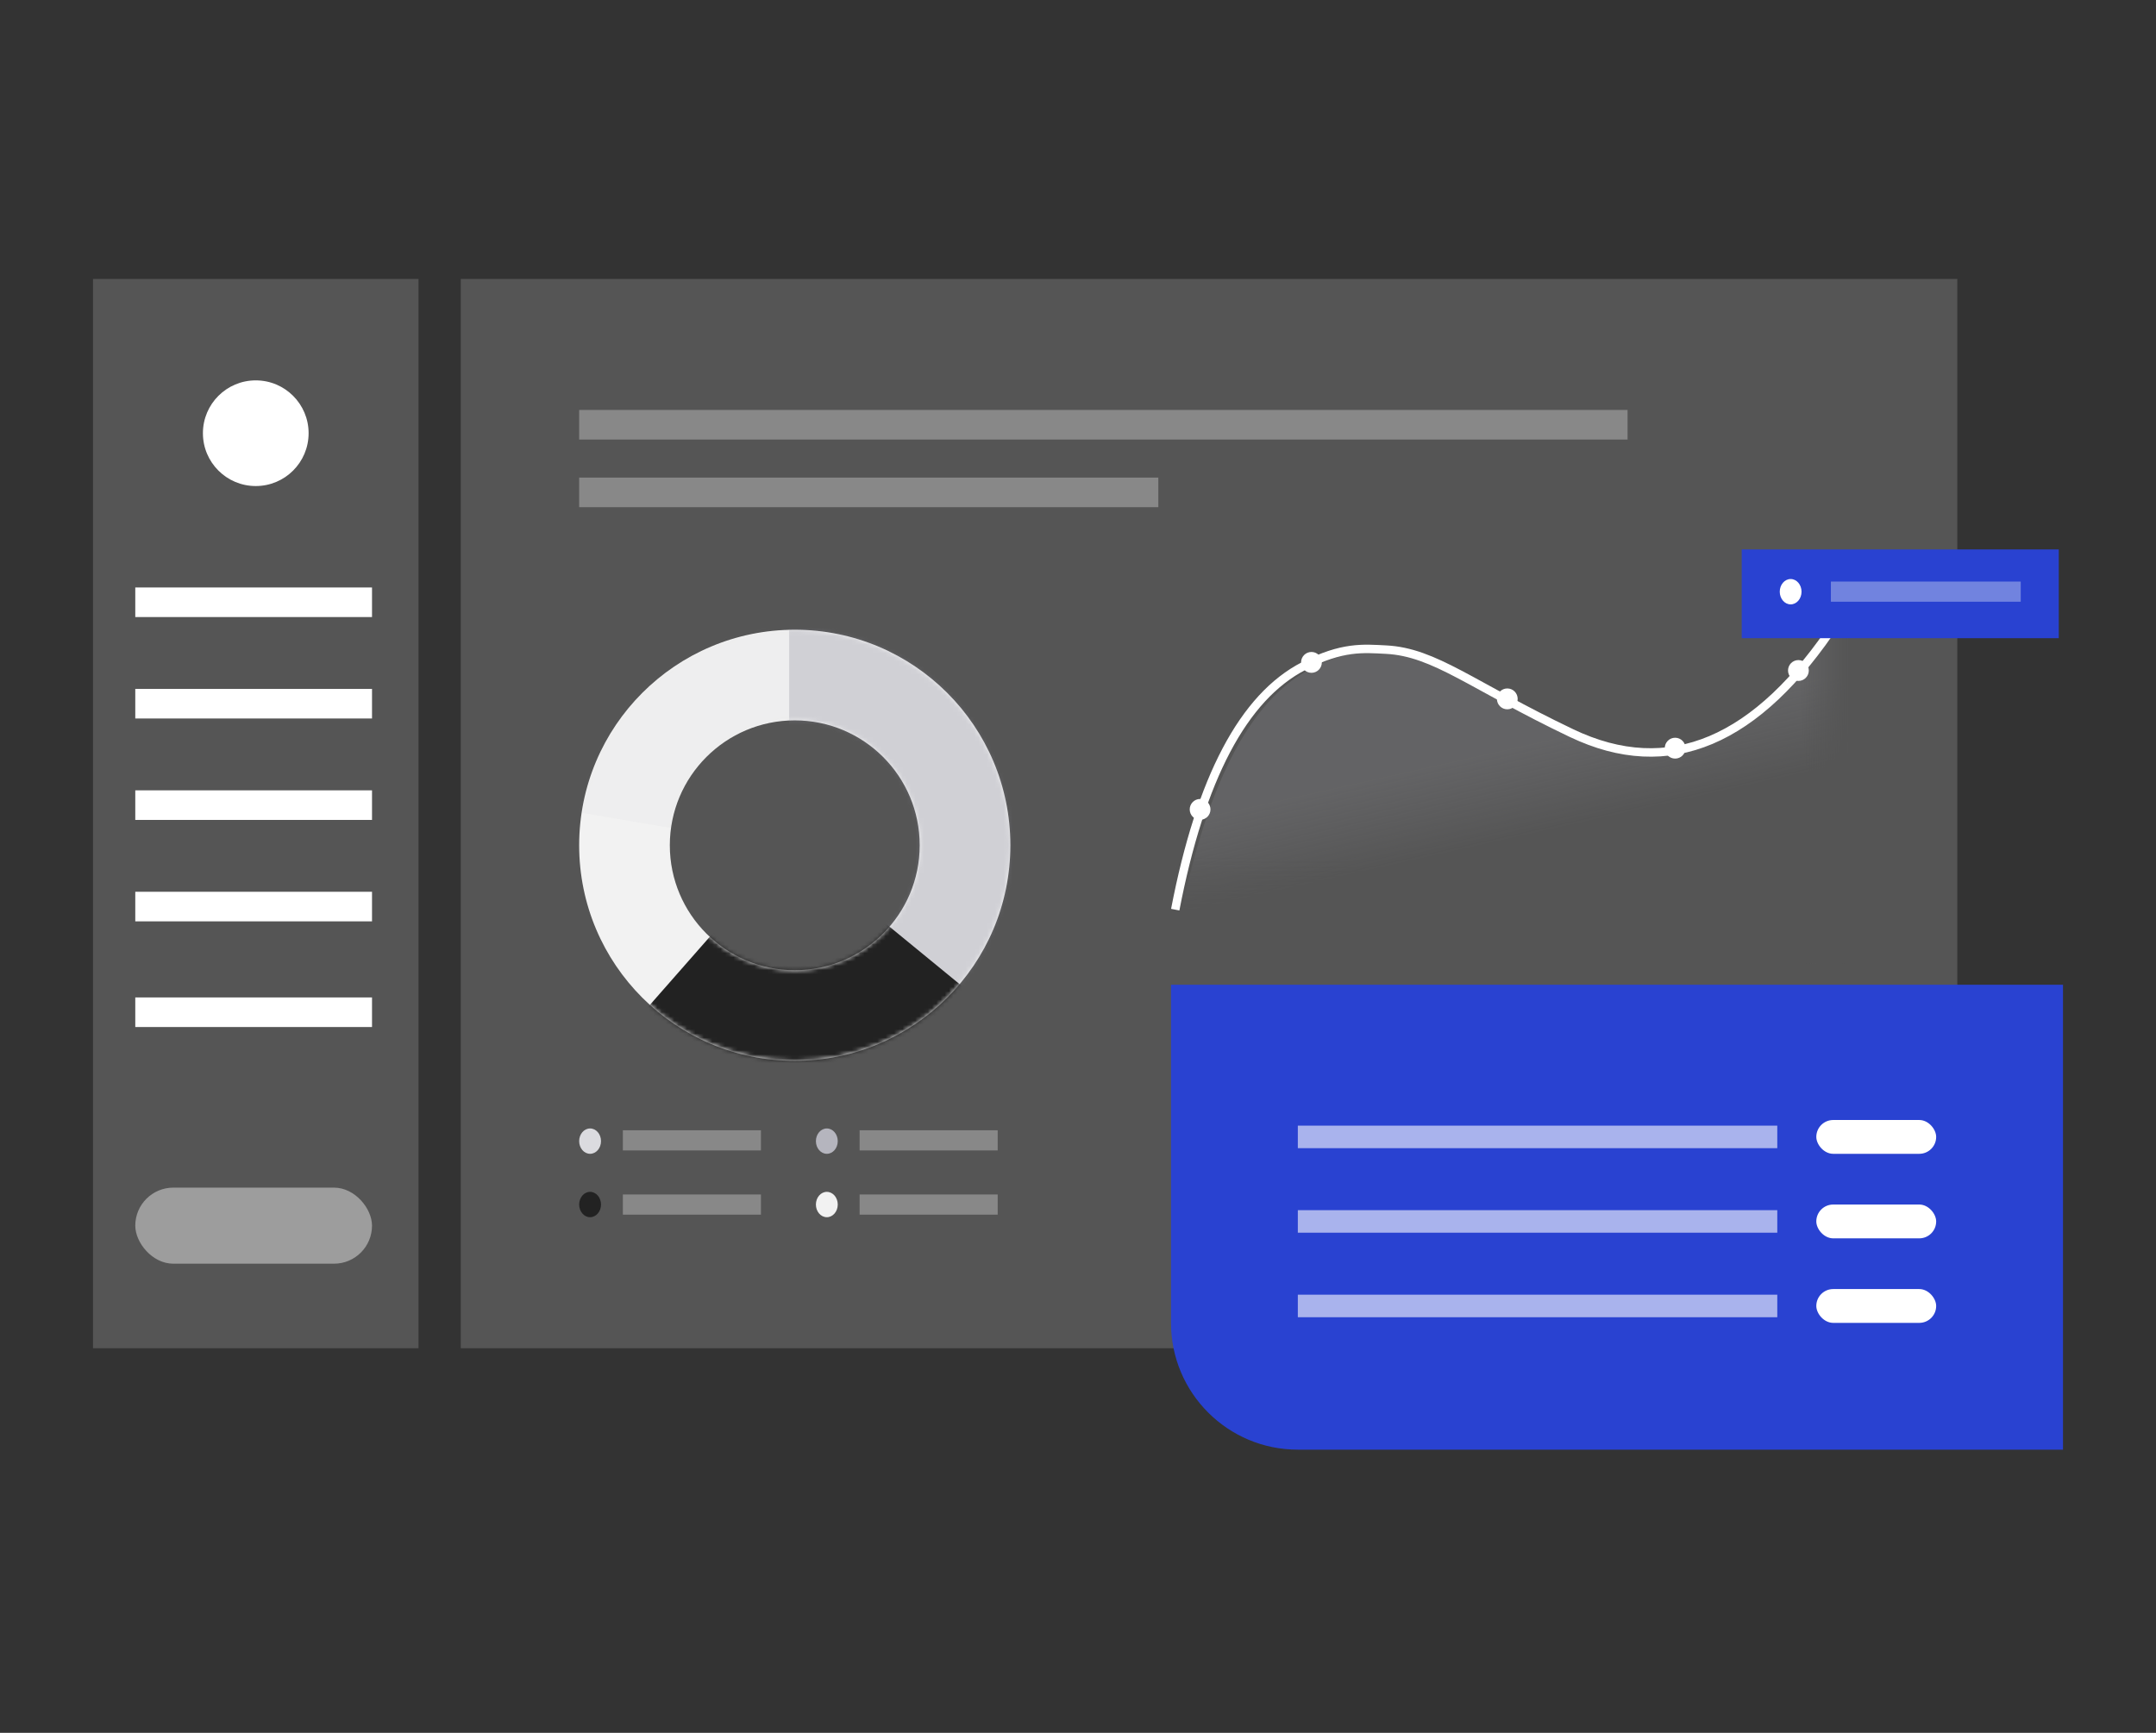 <?xml version="1.0" encoding="UTF-8"?>
<svg width="510px" height="410px" viewBox="0 0 510 410" version="1.1" xmlns="http://www.w3.org/2000/svg" xmlns:xlink="http://www.w3.org/1999/xlink">
    <rect x="0" y="0" width="510" height="410" fill="#333333" stroke="none"/>
    <title>Portal By Koop@3x</title>
    <defs>
        <linearGradient x1="62.857%" y1="36.218%" x2="40.118%" y2="46.299%" id="linearGradient-1">
            <stop stop-color="#BABAC7" stop-opacity="0" offset="0%"></stop>
            <stop stop-color="#AFAFB9" offset="100%"></stop>
        </linearGradient>
        <linearGradient x1="50%" y1="0%" x2="50%" y2="100%" id="linearGradient-2">
            <stop stop-color="#555555" stop-opacity="0" offset="0%"></stop>
            <stop stop-color="#555555" offset="100%"></stop>
        </linearGradient>
        <linearGradient x1="50%" y1="0%" x2="50%" y2="100%" id="linearGradient-3">
            <stop stop-color="#555555" stop-opacity="0" offset="0%"></stop>
            <stop stop-color="#555555" offset="100%"></stop>
        </linearGradient>
        <path d="M51,0 C79.167,0 102,22.833 102,51 C102,79.167 79.167,102 51,102 C22.833,102 0,79.167 0,51 C0,22.833 22.833,0 51,0 Z M51,21.446 C34.678,21.446 21.446,34.678 21.446,51 C21.446,67.322 34.678,80.554 51,80.554 C67.322,80.554 80.554,67.322 80.554,51 C80.554,34.678 67.322,21.446 51,21.446 Z" id="path-4"></path>
    </defs>
    <g id="Portal-By-Koop" stroke="none" stroke-width="1" fill="none" fill-rule="evenodd">
        <rect fill="#222222" opacity="0" x="0" y="0" width="510" height="410"></rect>
        <g id="Group-13" transform="translate(22, 66)">
            <rect id="Rectangle" fill="#555555" x="0" y="0" width="77" height="253"></rect>
            <rect id="Rectangle" fill="#FFFFFF" x="10" y="73" width="56" height="7"></rect>
            <rect id="Rectangle" fill="#FFFFFF" x="10" y="97" width="56" height="7"></rect>
            <rect id="Rectangle" fill="#FFFFFF" x="10" y="121" width="56" height="7"></rect>
            <rect id="Rectangle" fill="#FFFFFF" x="10" y="145" width="56" height="7"></rect>
            <rect id="Rectangle" fill="#FFFFFF" x="10" y="170" width="56" height="7"></rect>
            <rect id="Rectangle" fill-opacity="0.424" fill="#FFFFFF" x="10" y="215" width="56" height="18" rx="9"></rect>
            <rect id="Rectangle" fill="#555555" x="87" y="0" width="354" height="253"></rect>
            <rect id="Rectangle" fill="#FFFFFF" opacity="0.304" x="115" y="31" width="248" height="7"></rect>
            <rect id="Rectangle" fill="#FFFFFF" opacity="0.304" x="115" y="47" width="137" height="7"></rect>
            <circle id="Oval" fill="#FFFFFF" cx="38.5" cy="36.5" r="12.5"></circle>
            <path d="M255,167 L466,167 L466,277 L285,277 C268.431,277 255,263.569 255,247 L255,167 L255,167 Z" id="Rectangle" fill="#2942D1"></path>
            <g id="Group-7" transform="translate(285, 199)" fill="#FFFFFF">
                <rect id="Rectangle" x="122.646" y="0" width="28.354" height="8" rx="4"></rect>
                <rect id="Rectangle" opacity="0.6" x="0" y="1.333" width="113.415" height="5.333"></rect>
            </g>
            <g id="Group-7" transform="translate(285, 219)" fill="#FFFFFF">
                <rect id="Rectangle" x="122.646" y="0" width="28.354" height="8" rx="4"></rect>
                <rect id="Rectangle" opacity="0.6" x="0" y="1.333" width="113.415" height="5.333"></rect>
            </g>
            <g id="Group-7" transform="translate(285, 239)" fill="#FFFFFF">
                <rect id="Rectangle" x="122.646" y="0" width="28.354" height="8" rx="4"></rect>
                <rect id="Rectangle" opacity="0.6" x="0" y="1.333" width="113.415" height="5.333"></rect>
            </g>
            <g id="Group-3" transform="translate(115, 201)">
                <ellipse id="Oval" fill="#DBDBDF" cx="2.585" cy="3" rx="2.585" ry="3"></ellipse>
                <rect id="Rectangle" fill="#FFFFFF" opacity="0.304" x="10.34" y="0.429" width="32.66" height="4.771"></rect>
            </g>
            <g id="Group-4" transform="translate(115, 216)">
                <ellipse id="Oval" fill="#222222" cx="2.585" cy="3" rx="2.585" ry="3"></ellipse>
                <rect id="Rectangle" fill="#FFFFFF" opacity="0.304" x="10.34" y="0.624" width="32.66" height="4.771"></rect>
            </g>
            <g id="Group-5" transform="translate(171, 201)">
                <ellipse id="Oval" fill="#B5B5BE" cx="2.585" cy="3" rx="2.585" ry="3"></ellipse>
                <rect id="Rectangle" fill="#FFFFFF" opacity="0.304" x="10.34" y="0.429" width="32.66" height="4.771"></rect>
            </g>
            <g id="Group-6" transform="translate(171, 216)">
                <ellipse id="Oval" fill="#F2F2F2" cx="2.585" cy="3" rx="2.585" ry="3"></ellipse>
                <rect id="Rectangle" fill="#FFFFFF" opacity="0.304" x="10.34" y="0.624" width="32.66" height="4.771"></rect>
            </g>
            <g id="Group" transform="translate(256, 77)">
                <path d="M119.814,-39.186 L39.186,-39.186 C59.951,-26.837 70.71,-12.563 72.921,1.561 C74.133,9.303 75.103,17.751 70.739,26.026 C58.086,50.023 51.378,57.391 50.718,69.172 C50.413,74.602 49.813,79.653 55.055,88.893 C63.295,103.416 84.881,113.723 119.814,119.814" id="Path" fill="url(#linearGradient-1)" opacity="0.162" transform="translate(79.5, 40.314) rotate(90) translate(-79.5, -40.314) "></path>
                <rect id="Rectangle" fill="url(#linearGradient-2)" x="0" y="59.527" width="156.908" height="21.266"></rect>
                <polygon id="Rectangle" fill="url(#linearGradient-3)" transform="translate(153.247, 45.552) scale(-1, 1) rotate(90) translate(-153.247, -45.552) " points="113.799 39.799 192.695 39.799 192.695 51.305 113.799 51.305"></polygon>
                <path d="M44.142,-40.142 C72.766,-21.323 81.592,-0.41 70.618,22.596 C59.351,46.218 51.436,54.925 50.848,66.522 C50.577,71.868 50.042,76.839 54.71,85.934 C62.047,100.23 81.267,110.376 112.372,116.372" id="Path" stroke="#FFFFFF" stroke-width="2" transform="translate(78.257, 38.115) rotate(90) translate(-78.257, -38.115) "></path>
                <ellipse id="Oval" fill="#FFFFFF" cx="5.882" cy="48.51" rx="2.456" ry="2.467"></ellipse>
                <ellipse id="Oval" fill="#FFFFFF" cx="32.224" cy="13.726" rx="2.456" ry="2.467"></ellipse>
                <ellipse id="Oval" fill="#FFFFFF" cx="78.55" cy="22.359" rx="2.456" ry="2.467"></ellipse>
                <ellipse id="Oval" fill="#FFFFFF" cx="118.253" cy="34.02" rx="2.456" ry="2.467"></ellipse>
                <ellipse id="Oval" fill="#FFFFFF" cx="147.413" cy="15.646" rx="2.456" ry="2.467"></ellipse>
            </g>
            <g id="Path-8" transform="translate(115, 83)">
                <mask id="mask-5" fill="white">
                    <use xlink:href="#path-4"></use>
                </mask>
                <use id="Combined-Shape" fill="#F2F2F2" xlink:href="#path-4"></use>
                <polygon fill="#848495" opacity="0.551" mask="url(#mask-5)" points="49.675 50.119 49.675 -8.61 139.753 28.273 100.886 96.039"></polygon>
                <polygon id="Path-9" fill="#222222" mask="url(#mask-5)" points="49.923 51 100.675 92.614 56.469 111.273 4.636 102.527"></polygon>
                <polygon id="Path-10" fill="#848495" opacity="0.2" mask="url(#mask-5)" points="49.675 51.662 -7.948 41.839 9.369 0.625 49.675 -13.247"></polygon>
            </g>
            <rect id="Rectangle" fill="#2942D1" x="390" y="64" width="75" height="21"></rect>
            <g id="Group-6" transform="translate(399, 71)">
                <ellipse id="Oval" fill="#FFFFFF" cx="2.576" cy="3" rx="2.576" ry="3"></ellipse>
                <rect id="Rectangle" fill="#A1AEE9" opacity="0.597" x="12.094" y="0.6" width="44.906" height="4.771"></rect>
            </g>
        </g>
    </g>
</svg>